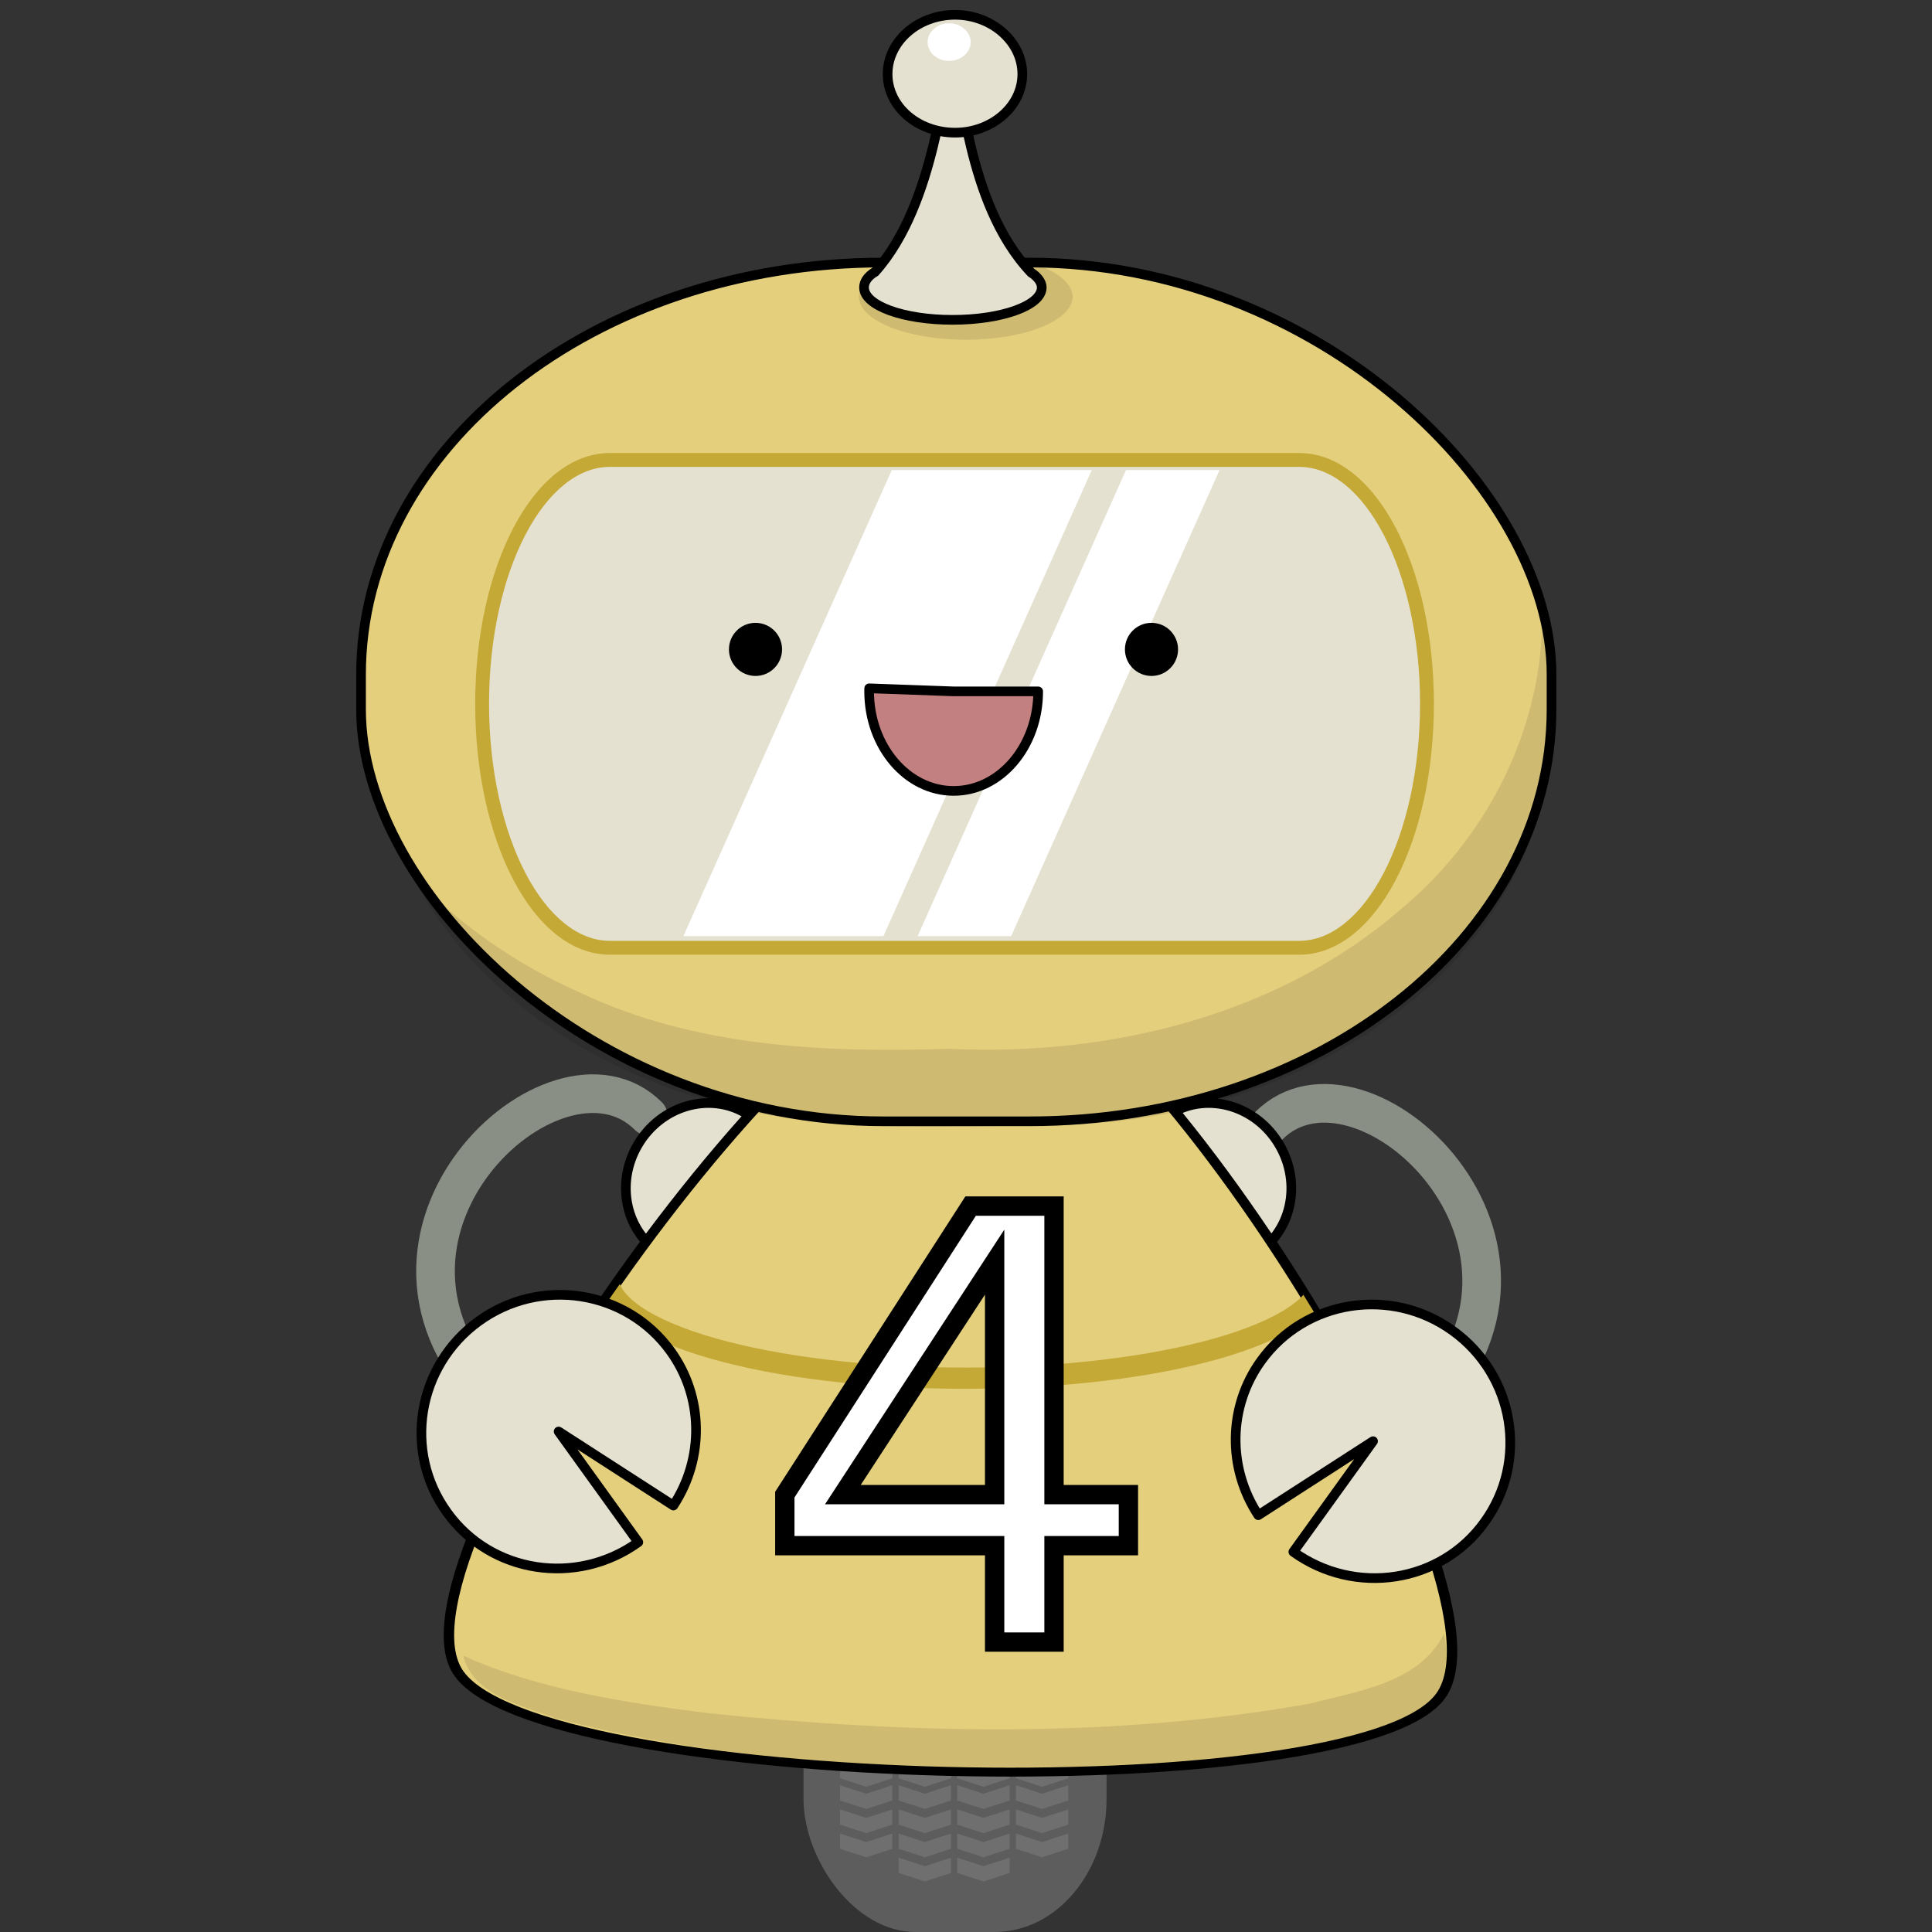 <?xml version="1.0" encoding="UTF-8" standalone="no"?>
<!-- Created with Inkscape (http://www.inkscape.org/) -->

<svg
   xmlns:dc="http://purl.org/dc/elements/1.1/"
   xmlns:cc="http://creativecommons.org/ns#"
   xmlns:rdf="http://www.w3.org/1999/02/22-rdf-syntax-ns#"
   xmlns:svg="http://www.w3.org/2000/svg"
   xmlns="http://www.w3.org/2000/svg"
   xmlns:sodipodi="http://sodipodi.sourceforge.net/DTD/sodipodi-0.dtd"
   xmlns:inkscape="http://www.inkscape.org/namespaces/inkscape"
   width="800"
   height="800"
   id="svg4095"
   version="1.1"
   inkscape:version="0.92.0 r15299"
   sodipodi:docname="front.svg">
  <rect width="100%" height="100%" fill="#333333" stroke="none"/>
  <defs
     id="defs4097" />
  <sodipodi:namedview
     id="base"
     pagecolor="#ffffff"
     bordercolor="#666666"
     borderopacity="1.0"
     inkscape:pageopacity="0.0"
     inkscape:pageshadow="2"
     inkscape:zoom="1"
     inkscape:cx="246.33756"
     inkscape:cy="240.81055"
     inkscape:document-units="px"
     inkscape:current-layer="layer1"
     showgrid="false"
     fit-margin-top="0"
     fit-margin-left="0"
     fit-margin-right="0"
     fit-margin-bottom="0"
     inkscape:window-width="1126"
     inkscape:window-height="1008"
     inkscape:window-x="694"
     inkscape:window-y="325"
     inkscape:window-maximized="0" />
  <g
     inkscape:label="Layer 1"
     inkscape:groupmode="layer"
     id="layer1"
     transform="translate(-117.736,-132.904)">
    <g
       id="g3150"
       transform="translate(148)">
      <g
         id="g3093">
        <path
           style="fill:none;stroke:#8a8f86;stroke-width:16;stroke-linecap:round;stroke-linejoin:round;stroke-miterlimit:4;stroke-dasharray:none;stroke-opacity:1"
           d="m 238.17,595.009 c -38.246,-38.257 -133.862,50.212 -62.15,119.554"
           id="path6506-0-1-2-0"
           inkscape:connector-curvature="0"
           sodipodi:nodetypes="cc" />
        <ellipse
           transform="matrix(-0.281,0.478,0.477,0.281,-412.92,-254.289)"
           id="path6478-7-2-3-3"
           style="fill:#e5e1d1;fill-opacity:1;fill-rule:evenodd;stroke:#000000;stroke-width:7.22;stroke-linecap:round;stroke-linejoin:round;stroke-miterlimit:4;stroke-dasharray:none;stroke-dashoffset:5;stroke-opacity:1"
           cx="746.2"
           cy="1853"
           rx="61.25"
           ry="57.5" />
        <g
           id="g4247">
          <rect
             ry="55.087"
             rx="46.397"
             y="684.222"
             x="302.454"
             height="248.681"
             width="125.48"
             id="rect3886-2-4-2-7-6-7-3-3-3-2-2-8-9-6-2-8-9-9-0"
             style="fill:#5d5d5d;fill-opacity:1;fill-rule:evenodd;stroke:none" />
          <g
             style="fill:#6f6f6f;fill-opacity:1"
             transform="matrix(1.025,0,0,0.793,-953.283,493.216)"
             id="g4037">
            <path
               style="fill:#6f6f6f;fill-opacity:1;stroke:none"
               d="m 1239.855,429.407 v 7.95 l 10.549,4.411 v 0.022 l 0.027,-0.011 0.026,0.011 v -0.022 l 10.549,-4.411 v -7.95 l -10.575,4.424 z"
               id="rect3840"
               inkscape:connector-curvature="0" />
            <path
               id="use3847"
               d="m 1263.537,429.407 v 7.95 l 10.549,4.411 v 0.022 l 0.027,-0.011 0.026,0.011 v -0.022 l 10.549,-4.411 v -7.95 l -10.575,4.424 z"
               style="fill:#6f6f6f;fill-opacity:1;stroke:none"
               inkscape:connector-curvature="0" />
            <path
               id="use3851"
               d="m 1287.218,429.407 v 7.95 l 10.549,4.411 v 0.022 l 0.027,-0.011 0.026,0.011 v -0.022 l 10.549,-4.411 v -7.95 l -10.575,4.424 z"
               style="fill:#6f6f6f;fill-opacity:1;stroke:none"
               inkscape:connector-curvature="0" />
            <path
               inkscape:connector-curvature="0"
               style="fill:#6f6f6f;fill-opacity:1;stroke:none"
               d="m 1310.9,429.407 v 7.95 l 10.549,4.411 v 0.022 l 0.027,-0.011 0.026,0.011 v -0.022 l 10.549,-4.411 v -7.95 l -10.575,4.424 z"
               id="use3853" />
            <path
               inkscape:connector-curvature="0"
               id="use3859"
               d="m 1239.855,442.019 v 7.95 l 10.549,4.411 v 0.022 l 0.027,-0.011 0.026,0.011 v -0.022 l 10.549,-4.411 v -7.95 l -10.575,4.424 z"
               style="fill:#6f6f6f;fill-opacity:1;stroke:none" />
            <path
               inkscape:connector-curvature="0"
               style="fill:#6f6f6f;fill-opacity:1;stroke:none"
               d="m 1263.537,442.019 v 7.95 l 10.549,4.411 v 0.022 l 0.027,-0.011 0.026,0.011 v -0.022 l 10.549,-4.411 v -7.95 l -10.575,4.424 z"
               id="use3861" />
            <path
               inkscape:connector-curvature="0"
               style="fill:#6f6f6f;fill-opacity:1;stroke:none"
               d="m 1287.218,442.019 v 7.95 l 10.549,4.411 v 0.022 l 0.027,-0.011 0.026,0.011 v -0.022 l 10.549,-4.411 v -7.95 l -10.575,4.424 z"
               id="use3863" />
            <path
               id="use3865"
               d="m 1310.9,442.019 v 7.95 l 10.549,4.411 v 0.022 l 0.027,-0.011 0.026,0.011 v -0.022 l 10.549,-4.411 v -7.95 l -10.575,4.424 z"
               style="fill:#6f6f6f;fill-opacity:1;stroke:none"
               inkscape:connector-curvature="0" />
            <path
               inkscape:connector-curvature="0"
               id="use3875"
               d="m 1239.855,454.631 v 7.95 l 10.549,4.411 v 0.022 l 0.027,-0.011 0.026,0.011 v -0.022 l 10.549,-4.411 v -7.95 l -10.575,4.424 z"
               style="fill:#6f6f6f;fill-opacity:1;stroke:none" />
            <path
               inkscape:connector-curvature="0"
               style="fill:#6f6f6f;fill-opacity:1;stroke:none"
               d="m 1263.537,454.631 v 7.95 l 10.549,4.411 v 0.022 l 0.027,-0.011 0.026,0.011 v -0.022 l 10.549,-4.411 v -7.95 l -10.575,4.424 z"
               id="use3877" />
            <path
               inkscape:connector-curvature="0"
               style="fill:#6f6f6f;fill-opacity:1;stroke:none"
               d="m 1287.218,454.631 v 7.95 l 10.549,4.411 v 0.022 l 0.027,-0.011 0.026,0.011 v -0.022 l 10.549,-4.411 v -7.95 l -10.575,4.424 z"
               id="use3879" />
            <path
               id="use3881"
               d="m 1310.9,454.631 v 7.95 l 10.549,4.411 v 0.022 l 0.027,-0.011 0.026,0.011 v -0.022 l 10.549,-4.411 v -7.95 l -10.575,4.424 z"
               style="fill:#6f6f6f;fill-opacity:1;stroke:none"
               inkscape:connector-curvature="0" />
            <path
               style="fill:#6f6f6f;fill-opacity:1;stroke:none"
               d="m 1239.855,466.234 v 7.95 l 10.549,4.411 v 0.022 l 0.027,-0.011 0.026,0.011 v -0.022 l 10.549,-4.411 v -7.95 l -10.575,4.424 z"
               id="use3883"
               inkscape:connector-curvature="0" />
            <path
               id="use3885"
               d="m 1263.537,466.234 v 7.95 l 10.549,4.411 v 0.022 l 0.027,-0.011 0.026,0.011 v -0.022 l 10.549,-4.411 v -7.95 l -10.575,4.424 z"
               style="fill:#6f6f6f;fill-opacity:1;stroke:none"
               inkscape:connector-curvature="0" />
            <path
               id="use3887"
               d="m 1287.218,466.234 v 7.95 l 10.549,4.411 v 0.022 l 0.027,-0.011 0.026,0.011 v -0.022 l 10.549,-4.411 v -7.95 l -10.575,4.424 z"
               style="fill:#6f6f6f;fill-opacity:1;stroke:none"
               inkscape:connector-curvature="0" />
            <path
               inkscape:connector-curvature="0"
               style="fill:#6f6f6f;fill-opacity:1;stroke:none"
               d="m 1310.9,466.234 v 7.95 l 10.549,4.411 v 0.022 l 0.027,-0.011 0.026,0.011 v -0.022 l 10.549,-4.411 v -7.95 l -10.575,4.424 z"
               id="use3889" />
            <path
               inkscape:connector-curvature="0"
               id="use3907"
               d="m 1239.855,477.837 v 7.95 l 10.549,4.411 v 0.022 l 0.027,-0.011 0.026,0.011 v -0.022 l 10.549,-4.411 v -7.95 l -10.575,4.424 z"
               style="fill:#6f6f6f;fill-opacity:1;stroke:none" />
            <path
               inkscape:connector-curvature="0"
               style="fill:#6f6f6f;fill-opacity:1;stroke:none"
               d="m 1263.537,477.837 v 7.95 l 10.549,4.411 v 0.022 l 0.027,-0.011 0.026,0.011 v -0.022 l 10.549,-4.411 v -7.95 l -10.575,4.424 z"
               id="use3909" />
            <path
               inkscape:connector-curvature="0"
               style="fill:#6f6f6f;fill-opacity:1;stroke:none"
               d="m 1287.218,477.837 v 7.95 l 10.549,4.411 v 0.022 l 0.027,-0.011 0.026,0.011 v -0.022 l 10.549,-4.411 v -7.95 l -10.575,4.424 z"
               id="use3911" />
            <path
               id="use3913"
               d="m 1310.9,477.837 v 7.95 l 10.549,4.411 v 0.022 l 0.027,-0.011 0.026,0.011 v -0.022 l 10.549,-4.411 v -7.95 l -10.575,4.424 z"
               style="fill:#6f6f6f;fill-opacity:1;stroke:none"
               inkscape:connector-curvature="0" />
            <path
               style="fill:#6f6f6f;fill-opacity:1;stroke:none"
               d="m 1239.855,490.45 v 7.95 l 10.549,4.411 v 0.022 l 0.027,-0.011 0.026,0.011 v -0.022 l 10.549,-4.411 v -7.95 l -10.575,4.424 z"
               id="use3915"
               inkscape:connector-curvature="0" />
            <path
               id="use3917"
               d="m 1263.537,490.45 v 7.95 l 10.549,4.411 v 0.022 l 0.027,-0.011 0.026,0.011 v -0.022 l 10.549,-4.411 v -7.95 l -10.575,4.424 z"
               style="fill:#6f6f6f;fill-opacity:1;stroke:none"
               inkscape:connector-curvature="0" />
            <path
               id="use3919"
               d="m 1287.218,490.45 v 7.95 l 10.549,4.411 v 0.022 l 0.027,-0.011 0.026,0.011 v -0.022 l 10.549,-4.411 v -7.95 l -10.575,4.424 z"
               style="fill:#6f6f6f;fill-opacity:1;stroke:none"
               inkscape:connector-curvature="0" />
            <path
               inkscape:connector-curvature="0"
               style="fill:#6f6f6f;fill-opacity:1;stroke:none"
               d="m 1310.9,490.45 v 7.95 l 10.549,4.411 v 0.022 l 0.027,-0.011 0.026,0.011 v -0.022 l 10.549,-4.411 v -7.95 l -10.575,4.424 z"
               id="use3921" />
            <path
               style="fill:#6f6f6f;fill-opacity:1;stroke:none"
               d="m 1239.855,503.062 v 7.95 l 10.549,4.411 v 0.022 l 0.027,-0.011 0.026,0.011 v -0.022 l 10.549,-4.411 v -7.95 l -10.575,4.424 z"
               id="use3923"
               inkscape:connector-curvature="0" />
            <path
               id="use3925"
               d="m 1263.537,503.062 v 7.95 l 10.549,4.411 v 0.022 l 0.027,-0.011 0.026,0.011 v -0.022 l 10.549,-4.411 v -7.95 l -10.575,4.424 z"
               style="fill:#6f6f6f;fill-opacity:1;stroke:none"
               inkscape:connector-curvature="0" />
            <path
               id="use3927"
               d="m 1287.218,503.062 v 7.95 l 10.549,4.411 v 0.022 l 0.027,-0.011 0.026,0.011 v -0.022 l 10.549,-4.411 v -7.95 l -10.575,4.424 z"
               style="fill:#6f6f6f;fill-opacity:1;stroke:none"
               inkscape:connector-curvature="0" />
            <path
               inkscape:connector-curvature="0"
               style="fill:#6f6f6f;fill-opacity:1;stroke:none"
               d="m 1310.9,503.062 v 7.95 l 10.549,4.411 v 0.022 l 0.027,-0.011 0.026,0.011 v -0.022 l 10.549,-4.411 v -7.95 l -10.575,4.424 z"
               id="use3929" />
            <path
               inkscape:connector-curvature="0"
               style="fill:#6f6f6f;fill-opacity:1;stroke:none"
               d="m 1263.537,515.674 v 7.95 l 10.549,4.411 v 0.022 l 0.027,-0.011 0.026,0.011 v -0.022 l 10.549,-4.411 v -7.95 l -10.575,4.424 z"
               id="use3933" />
            <path
               inkscape:connector-curvature="0"
               style="fill:#6f6f6f;fill-opacity:1;stroke:none"
               d="m 1287.218,515.674 v 7.95 l 10.549,4.411 v 0.022 l 0.027,-0.011 0.026,0.011 v -0.022 l 10.549,-4.411 v -7.95 l -10.575,4.424 z"
               id="use3935" />
          </g>
        </g>
        <path
           sodipodi:nodetypes="cc"
           inkscape:connector-curvature="0"
           id="use4200"
           d="m 495.167,599.009 c 38.246,-38.257 133.862,50.212 62.15,119.554"
           style="fill:none;stroke:#8a8f86;stroke-width:16;stroke-linecap:round;stroke-linejoin:round;stroke-miterlimit:4;stroke-dasharray:none;stroke-opacity:1" />
        <ellipse
           style="fill:#e5e1d1;fill-opacity:1;fill-rule:evenodd;stroke:#000000;stroke-width:7.22;stroke-linecap:round;stroke-linejoin:round;stroke-miterlimit:4;stroke-dasharray:none;stroke-dashoffset:5;stroke-opacity:1"
           id="use4202"
           transform="matrix(0.281,0.478,-0.477,0.281,1146.256,-254.289)"
           cx="746.2"
           cy="1853"
           rx="61.25"
           ry="57.5" />
        <path
           sodipodi:type="star"
           style="fill:#e4cf7d;fill-opacity:1;fill-rule:evenodd;stroke:#000000;stroke-width:6.285;stroke-linecap:round;stroke-linejoin:round;stroke-miterlimit:4;stroke-dasharray:none;stroke-opacity:1"
           id="path3884-5-0-4-9-3-4-1-1-1-8-4-94-0-8-5-6-2-2-6"
           sodipodi:sides="3"
           sodipodi:cx="-3070"
           sodipodi:cy="-1073"
           sodipodi:r1="342.29999"
           sodipodi:r2="171.10001"
           sodipodi:arg1="1.542"
           sodipodi:arg2="2.589"
           inkscape:flatsided="true"
           inkscape:rounded="0.16"
           inkscape:randomized="0"
           d="m -3060.144,-730.842 c -94.822,2.731 -356.147,-421.218 -311.101,-504.702 45.045,-83.484 542.859,-97.823 592.635,-17.07 49.776,80.752 -186.713,519.041 -281.534,521.772 z"
           inkscape:transform-center-x="6.3172791"
           inkscape:transform-center-y="-73.558891"
           transform="matrix(0.687,0,0,-0.59,2475.227,96.033)" />
        <rect
           id="rect6486-6-2-2-3"
           style="fill:#e4cf7d;fill-opacity:1;fill-rule:evenodd;stroke:#000000;stroke-width:4;stroke-linecap:round;stroke-linejoin:round;stroke-miterlimit:4;stroke-dasharray:none;stroke-dashoffset:5;stroke-opacity:1"
           rx="216.205"
           ry="170.591"
           height="355.589"
           width="492.957"
           y="241.622"
           x="119.236" />
        <path
           style="opacity:0.1;fill:#000000;fill-opacity:1;fill-rule:evenodd;stroke:none"
           d="m 608.315,391.351 c -1.018,45.356 -23.469,88.886 -58.282,117.845 -50.688,44.079 -120.651,61.216 -187.23,57.998 -51.534,1.68 -105.169,-0.723 -152.398,-23.038 -26.378,-11.704 -50.755,-28.253 -70.347,-49.306 25.982,51.083 79.314,83.774 134.299,96.96 43.269,10.282 88.438,7.495 132.652,6.895 55.192,-0.558 110.918,-19.361 152.387,-55.574 28.317,-24.806 48.989,-59.679 52.113,-97.438 1.962,-18.459 0.752,-37.177 -3.194,-55.188 z"
           id="rect6486-6-2-2-3-4"
           inkscape:connector-curvature="0" />
        <ellipse
           style="opacity:0.1;fill:#000000;fill-opacity:1;stroke:none"
           id="path4212"
           transform="matrix(1.625,0,0,1.6,-1346.535,127.803)"
           cx="1056.111"
           cy="80"
           rx="27.222"
           ry="11.111" />
        <path
           d="m 363.642,162.898 c -3.869,0.266 -5.711,53.692 -31.526,82.565 -3.112,1.843 -4.606,4.157 -4.606,6.471 0,7.495 16.234,13.413 36.644,13.413 20.39,0 36.951,-5.918 36.951,-13.413 0,-2.048 -1.576,-4.382 -4.401,-6.164 -27.903,-29.447 -27.616,-82.094 -33.062,-82.872 z"
           inkscape:connector-curvature="0"
           style="fill:#e5e1d1;fill-opacity:1;stroke:#000000;stroke-width:4;stroke-miterlimit:4;stroke-dasharray:none;stroke-opacity:1"
           id="path6488-2-8-8-2" />
        <path
           d="m 393.06,163.587 c 0,13.413 -12.631,24.245 -27.841,24.245 -15.517,0 -27.944,-10.832 -27.944,-24.245 0,-13.433 12.426,-24.552 27.944,-24.552 15.21,0 27.841,11.119 27.841,24.552 z"
           inkscape:connector-curvature="0"
           style="fill:#e5e1d1;fill-opacity:1;fill-rule:evenodd;stroke:#000000;stroke-width:4;stroke-linecap:round;stroke-linejoin:round;stroke-miterlimit:4;stroke-dasharray:none;stroke-dashoffset:5;stroke-opacity:1"
           id="path6490-9-9-9-0" />
        <rect
           id="rect6492-1-7-7-6"
           style="fill:#e5e1d1;fill-opacity:1;fill-rule:evenodd;stroke:none"
           rx="52.856"
           ry="101.011"
           height="202.02"
           width="391.215"
           y="323.348"
           x="169.206" />
        <path
           inkscape:connector-curvature="0"
           id="path6494-2-3-3-1"
           d="m 222.259,320.496 c -16.112,0 -30.146,12.233 -39.979,31.024 -9.833,18.791 -15.777,44.425 -15.777,72.808 0,28.383 5.944,54.077 15.777,72.868 9.833,18.791 23.867,31.024 39.979,31.024 h 285.472 c 16.112,0 30.146,-12.233 39.979,-31.024 9.833,-18.791 15.776,-44.485 15.777,-72.868 0,-28.383 -5.944,-54.017 -15.777,-72.808 -9.833,-18.791 -23.867,-31.024 -39.979,-31.024 z m 0,5.739 h 285.472 c 13.171,0 25.625,10.252 34.9,27.976 9.274,17.724 15.119,42.542 15.119,70.118 0,27.577 -5.845,52.454 -15.119,70.178 -9.275,17.724 -21.729,27.976 -34.9,27.976 H 222.259 c -13.17,0 -25.625,-10.252 -34.9,-27.976 -9.274,-17.724 -15.119,-42.601 -15.119,-70.178 0,-27.577 5.845,-52.394 15.119,-70.118 9.275,-17.724 21.729,-27.976 34.9,-27.976 z"
           style="color:#000000;font-style:normal;font-variant:normal;font-weight:normal;font-stretch:normal;font-size:medium;line-height:normal;font-family:Sans;-inkscape-font-specification:Sans;text-indent:0;text-align:start;text-decoration:none;text-decoration-line:none;letter-spacing:normal;word-spacing:normal;text-transform:none;writing-mode:lr-tb;direction:ltr;baseline-shift:baseline;text-anchor:start;display:inline;overflow:visible;visibility:visible;fill:#c5a936;fill-opacity:1;stroke:none;stroke-width:3;marker:none;enable-background:accumulate" />
        <path
           style="color:#000000;font-style:normal;font-variant:normal;font-weight:normal;font-stretch:normal;font-size:medium;line-height:normal;font-family:Sans;-inkscape-font-specification:Sans;text-indent:0;text-align:start;text-decoration:none;text-decoration-line:none;letter-spacing:normal;word-spacing:normal;text-transform:none;writing-mode:lr-tb;direction:ltr;baseline-shift:baseline;text-anchor:start;display:inline;overflow:visible;visibility:visible;fill:#c5a936;fill-opacity:1;stroke:none;stroke-width:7.722;marker:none;enable-background:accumulate"
           d="m 226.392,664.597 c -1.655,2.35 -3.315,4.673 -4.938,7.031 0.311,0.511 0.619,1.046 0.969,1.531 2.364,3.275 5.56,6.12 9.531,8.781 7.942,5.323 19.01,9.855 32.531,13.688 27.043,7.666 64.021,12.344 104.906,12.344 40.885,0 77.894,-4.678 104.938,-12.344 13.522,-3.833 24.527,-8.365 32.469,-13.688 2.692,-1.804 5.056,-3.7 7.031,-5.75 -1.443,-2.382 -2.901,-4.752 -4.375,-7.125 -1.537,1.679 -3.611,3.46 -6.188,5.188 -6.958,4.663 -17.473,9.125 -30.594,12.844 -26.241,7.438 -62.858,12.094 -103.281,12.094 -40.423,0 -77.041,-4.655 -103.281,-12.094 -13.12,-3.719 -23.636,-8.181 -30.594,-12.844 -3.479,-2.331 -6.036,-4.748 -7.594,-6.906 -0.719,-0.996 -1.193,-1.904 -1.531,-2.75 z"
           id="path3810"
           inkscape:connector-curvature="0" />
        <path
           id="path6504-6-3-1-5"
           d="m 234.051,771.492 c -25.535,18.355 -61.019,12.975 -79.169,-12.307 -18.294,-25.255 -12.457,-60.688 13.051,-79.186 25.507,-18.498 61.162,-13.003 79.484,12.396 13.628,18.847 14.06,44.27 1.15,63.915 l -47.517,-30.65 z"
           style="fill:#e5e1d1;fill-opacity:1;stroke:#000000;stroke-width:4;stroke-linecap:round;stroke-linejoin:round;stroke-miterlimit:4;stroke-dasharray:none;stroke-dashoffset:0;stroke-opacity:1"
           inkscape:connector-curvature="0" />
        <path
           style="fill:#ffffff;fill-opacity:1;stroke:none"
           d="m 338.998,327.561 -86.285,193 h 82.815 l 86.285,-193 z m 96.987,0 -86.285,193 h 38.728 l 86.285,-193 z"
           id="rect3868-9-7"
           inkscape:connector-curvature="0" />
        <g
           id="g3972"
           transform="translate(-35.481,167.382)">
          <circle
             transform="matrix(1.833,0,0,1.833,32.106,3.464)"
             style="fill:#000000;stroke:none"
             cx="156"
             cy="126"
             class="rightEye"
             id="ellipse6-1-6"
             r="6" />
          <circle
             transform="matrix(1.833,0,0,1.833,34.772,3.464)"
             style="fill:#000000;stroke:none"
             cx="244"
             cy="126"
             class="leftEye"
             id="ellipse8-9-5"
             r="6" />
        </g>
        <path
           id="path10-4-6"
           class="mouth"
           d="m 399.625,419.186 c 0,22.76 -15.68,41.22 -35,41.22 -19.32,0 -35,-18.46 -35,-41.22 0,-0.42 0,-0.84 0.02,-1.26 l 34.98,1.26 z"
           inkscape:connector-curvature="0"
           style="fill:#c38080;stroke:#000000;stroke-width:4;stroke-linecap:round;stroke-linejoin:round;stroke-miterlimit:4;stroke-dasharray:none" />
        <path
           style="opacity:0.1;fill:#000000;fill-opacity:1;fill-rule:evenodd;stroke:none"
           d="m 567.382,809.904 c -10.257,19.995 -35.7,23.261 -55.188,28.438 -81.964,14.542 -166.194,12.466 -248.75,4 -34.313,-4.298 -71.027,-9.835 -101.875,-23.875 4.08,16.476 24.042,20.581 37.812,25.75 71.85,19.276 147.426,21.368 221.622,20.135 44.323,-2.507 90.432,-3.322 131.44,-20.572 14.724,-4.678 18.099,-21.23 15.188,-34.562 z"
           id="path3884-5-0-4-9-3-4-1-1-1-8-4-94-0-8-5-6-2-7-8-3"
           inkscape:connector-curvature="0" />
        <path
           id="use3855-4-7"
           style="fill:#ffffff;fill-opacity:1;fill-rule:evenodd;stroke:none"
           inkscape:connector-curvature="0"
           d="m 371.663,150.374 c 0,4.284 -4.034,7.744 -8.892,7.744 -4.956,0 -8.925,-3.46 -8.925,-7.744 0,-4.29 3.969,-7.842 8.925,-7.842 4.858,0 8.892,3.551 8.892,7.842 z" />
        <path
           inkscape:connector-curvature="0"
           style="fill:#e5e1d1;fill-opacity:1;stroke:#000000;stroke-width:4;stroke-linecap:round;stroke-linejoin:round;stroke-miterlimit:4;stroke-dasharray:none;stroke-dashoffset:0;stroke-opacity:1"
           d="m 505.286,775.492 c 25.535,18.355 61.018,12.975 79.169,-12.307 18.294,-25.255 12.457,-60.688 -13.051,-79.186 -25.507,-18.498 -61.162,-13.003 -79.484,12.396 -13.628,18.847 -14.06,44.27 -1.15,63.915 l 47.517,-30.65 z"
           id="use4204" />
      </g>
    </g>
    <g
       aria-label="4"
       transform="matrix(1.248,0,0,1.248,93.576,-358.408)"
       style="font-style:normal;font-variant:normal;font-weight:normal;font-stretch:normal;font-size:24px;line-height:25px;font-family:monospace;-inkscape-font-specification:monospace;letter-spacing:0px;word-spacing:0px;fill:#ffffff;fill-opacity:1;stroke:#000000;stroke-width:6.412;stroke-miterlimit:4;stroke-dasharray:none"
       id="flowRoot4539">
      <path
         d="m 393.757,906.521 h -24.681 v 31.986 H 349.375 v -31.986 h -69.616 v -16.934 l 61.647,-95.736 h 27.669 v 95.736 h 24.681 z M 349.375,812.445 299.017,889.587 H 349.375 Z"
         style="font-style:normal;font-variant:normal;font-weight:normal;font-stretch:normal;font-size:226.667px;font-family:Consolas;-inkscape-font-specification:Consolas;fill:#ffffff;stroke:#000000;stroke-width:6.412;stroke-miterlimit:4;stroke-dasharray:none"
         id="path4551"
         inkscape:connector-curvature="0" />
    </g>
  </g>
</svg>
